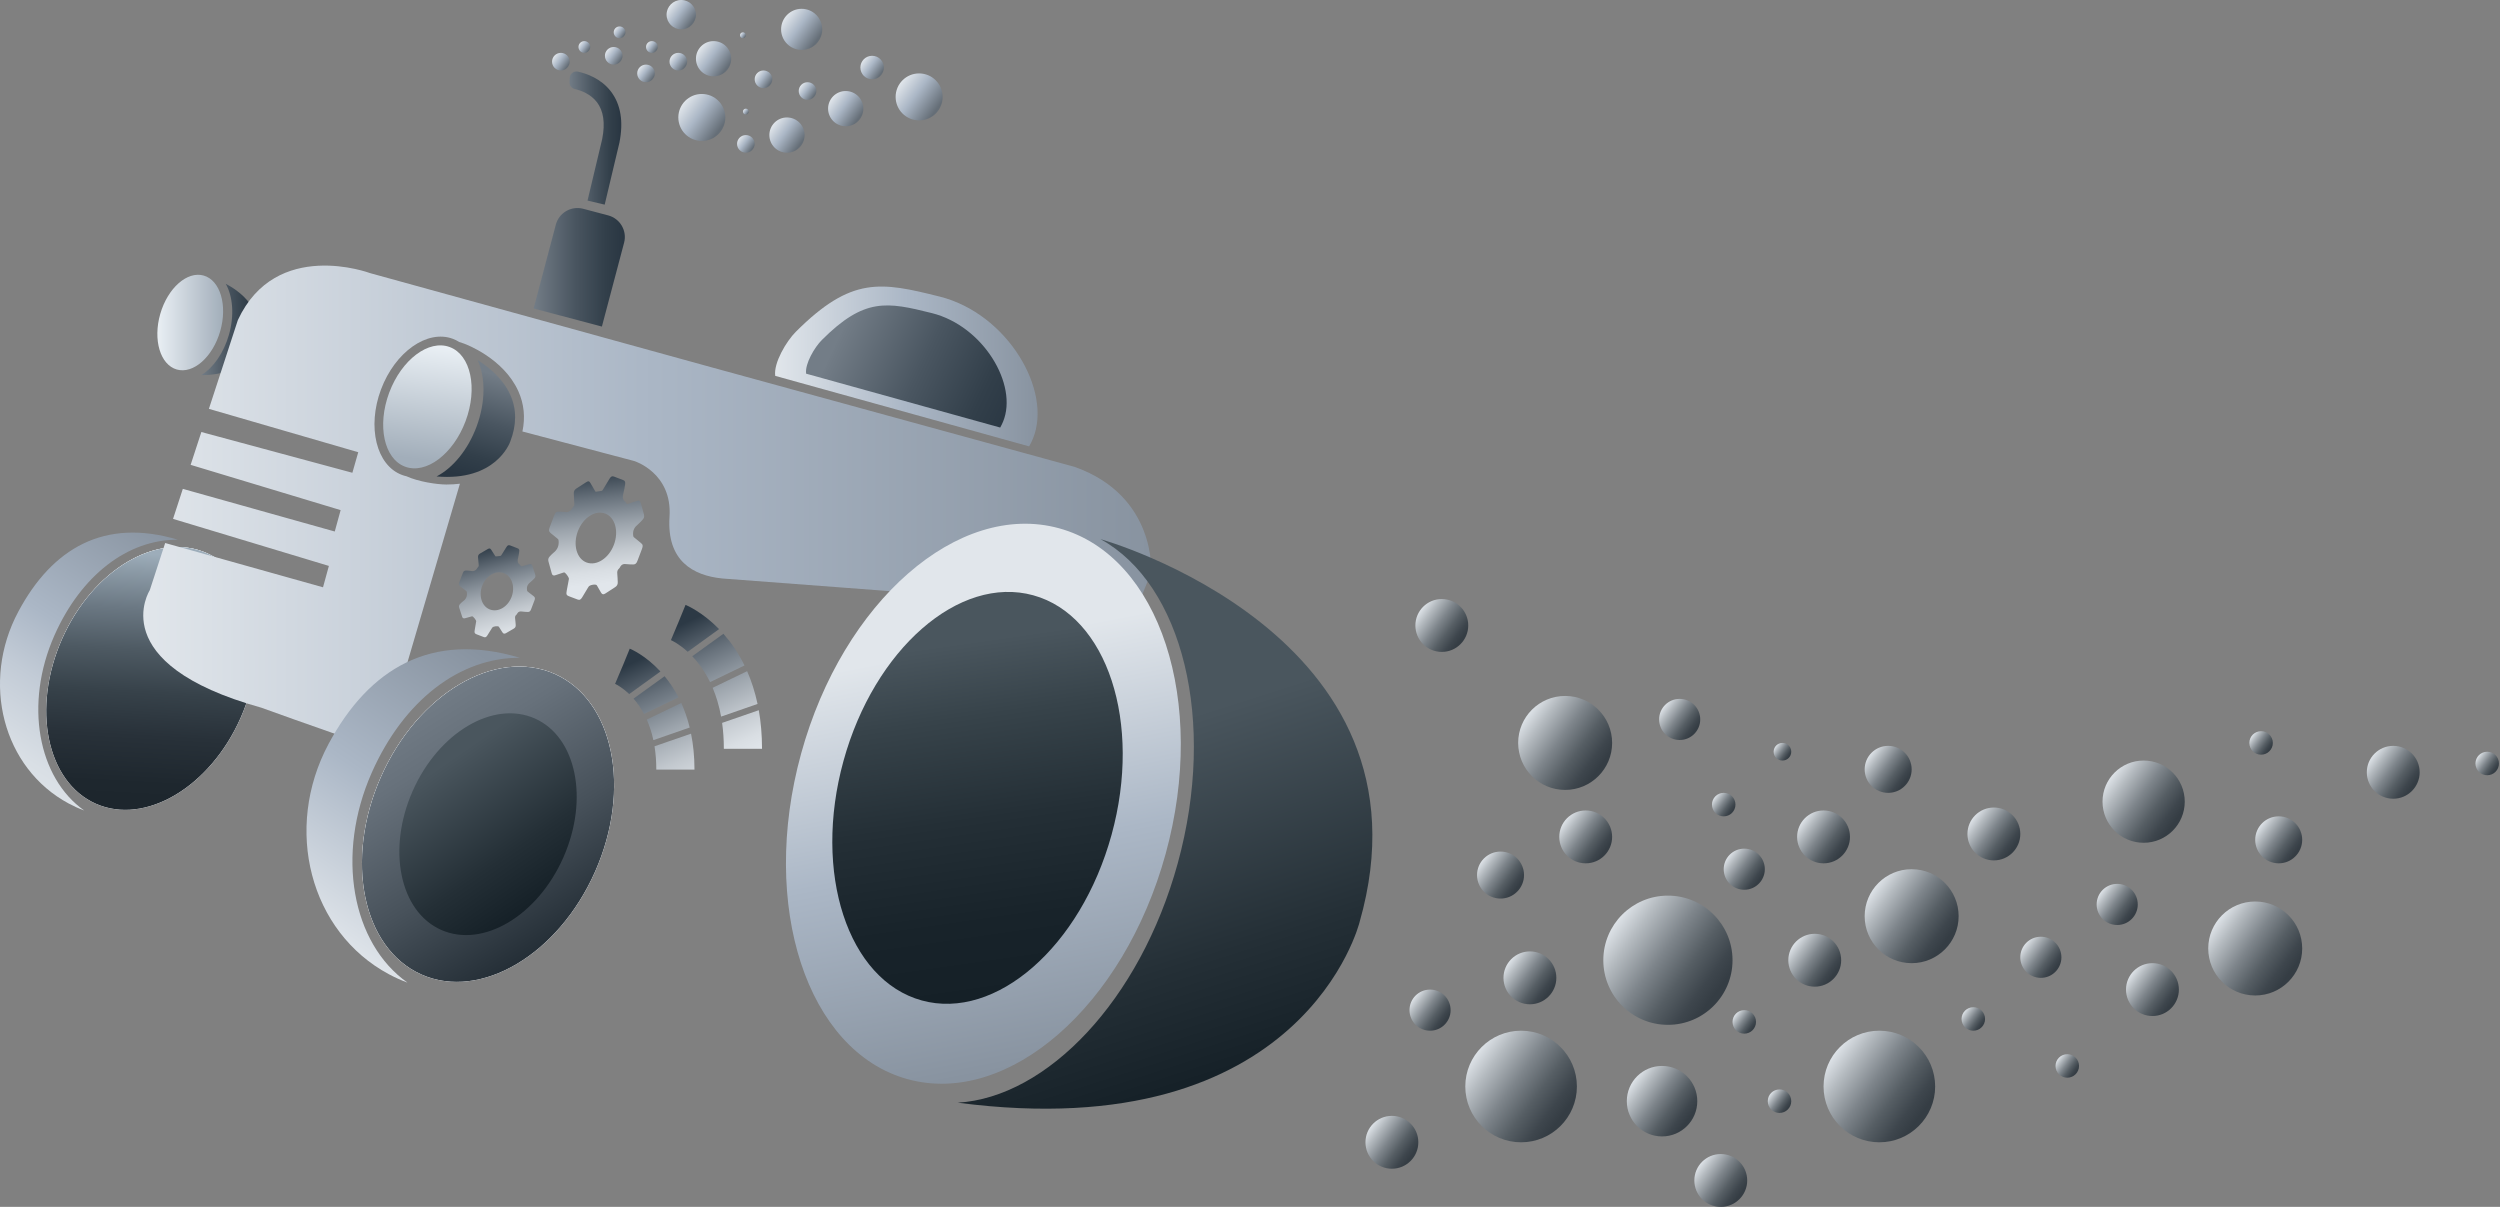 <svg width="493" height="238" viewBox="0 0 493 238" fill="none" xmlns="http://www.w3.org/2000/svg">
<rect x="0" y="0" width="493" height="238" fill="#808080" stroke="none"/>
<g clip-path="url(#clip0_1707_5310)">
<path d="M18.907 158.493C28.629 162.801 41.404 155.221 47.438 141.578C53.483 127.929 50.495 113.383 40.778 109.075C31.061 104.772 18.281 112.352 12.247 125.995C6.208 139.644 9.19 154.19 18.907 158.493Z" fill="white"/>
<path d="M18.907 158.493C28.629 162.801 41.404 155.221 47.438 141.578C53.483 127.929 50.495 113.383 40.778 109.075C31.061 104.772 18.281 112.352 12.247 125.995C6.208 139.644 9.19 154.19 18.907 158.493Z" fill="white"/>
<path d="M18.907 158.493C28.629 162.801 41.404 155.221 47.438 141.578C53.483 127.929 50.495 113.383 40.778 109.075C31.061 104.772 18.281 112.352 12.247 125.995C6.208 139.644 9.19 154.19 18.907 158.493Z" fill="url(#paint0_linear_1707_5310)"/>
<path d="M13.538 158.447C14.54 158.985 15.559 159.448 16.602 159.825C7.475 153.38 4.759 138.804 10.73 125.306C15.993 113.424 25.195 106.382 35.057 106.428C20.574 102.085 10.301 108.131 3.636 120.569C-3.846 134.542 0.584 151.504 13.538 158.447Z" fill="url(#paint1_linear_1707_5310)"/>
<path d="M86.091 93.955C97.713 94.963 100.498 87.435 100.632 87.058C101.894 83.781 101.9 80.694 100.643 77.891C99.23 74.724 96.457 72.442 94.181 71C95.767 74.423 95.773 79.316 93.966 84.163C92.264 88.714 89.317 92.27 86.091 93.955Z" fill="url(#paint2_linear_1707_5310)"/>
<path d="M88.69 68.441C92.842 69.993 94.244 76.548 91.811 83.051C89.379 89.554 84.023 93.579 79.877 92.027C75.725 90.475 74.323 83.925 76.755 77.422C79.188 70.919 84.544 66.889 88.69 68.441Z" fill="url(#paint3_linear_1707_5310)"/>
<path d="M39.717 73.965C48.646 74.04 50.32 68.128 50.401 67.833C51.165 65.256 50.986 62.899 49.862 60.838C48.594 58.504 46.342 56.929 44.518 55.968C45.931 58.487 46.232 62.216 45.143 66.026C44.118 69.599 42.08 72.489 39.717 73.965Z" fill="url(#paint4_linear_1707_5310)"/>
<path d="M40.174 54.34C43.434 55.279 44.899 60.195 43.428 65.302C41.963 70.41 38.118 73.803 34.858 72.865C31.597 71.927 30.132 67.016 31.603 61.909C33.074 56.801 36.919 53.408 40.174 54.34Z" fill="url(#paint5_linear_1707_5310)"/>
<path d="M29.533 116.394L32.573 107.083L63.698 115.815L64.856 111.599L34.125 102.323V102.317L36.053 96.404L66.015 104.813L67.173 100.597L37.593 91.668L39.707 85.194L69.489 93.231L70.647 89.178L41.195 80.625L46.905 63.119C54.433 46.905 72.963 53.854 72.963 53.854L140.136 72.384L211.942 92.073C228.156 97.864 226.998 112.92 226.998 112.92L224.056 120.245L142.453 114.078C136.662 113.499 131.45 110.603 132.029 101.917C132.608 93.231 125.08 90.915 125.08 90.915L103.023 85.089C103.608 82.316 103.342 79.663 102.23 77.173C99.288 70.618 91.824 67.873 91.494 67.752L90.55 67.439C90.156 67.184 89.739 66.976 89.299 66.814C84.25 64.926 77.897 69.414 75.129 76.814C72.361 84.215 74.22 91.772 79.264 93.654C79.553 93.764 79.843 93.851 80.138 93.914C80.144 93.92 80.15 93.926 80.156 93.92C82.454 94.98 86.178 95.547 88.019 95.547C88.969 95.547 89.861 95.49 90.695 95.391L75.274 147.902C60.849 142.951 51.538 139.557 51.538 139.557C20.268 130.871 29.533 116.394 29.533 116.394Z" fill="url(#paint6_linear_1707_5310)"/>
<path d="M115.004 41.172L119.932 42.475C122.288 43.101 123.696 45.515 123.07 47.872L118.692 64.399L105.229 60.832L109.607 44.305C110.226 41.954 112.647 40.547 115.004 41.172Z" fill="url(#paint7_linear_1707_5310)"/>
<path d="M119.242 40.356L122.149 28.131C122.983 23.951 122.409 20.54 120.435 17.992C118.483 15.473 115.669 14.5 113.943 14.124C113.15 13.95 112.397 14.541 112.351 15.351L112.241 17.366L112.339 15.635L112.31 16.162C112.27 16.811 112.698 17.407 113.335 17.552C114.534 17.83 116.451 18.507 117.707 20.146C119.022 21.854 119.369 24.304 118.75 27.425L115.86 39.557L119.242 40.356Z" fill="url(#paint8_linear_1707_5310)"/>
<path d="M152.875 74.122L202.948 88.025C203.232 87.533 203.481 87.018 203.701 86.485C207.592 77.017 198.645 61.822 185.303 58.487C173.722 55.591 167.931 54.433 156.929 65.436C155.093 67.271 152.522 71.556 152.875 74.122Z" fill="url(#paint9_linear_1707_5310)"/>
<path d="M83.12 192.172C94.782 197.337 110.105 188.246 117.349 171.881C124.599 155.511 121.02 138.057 109.358 132.892C97.701 127.732 82.373 136.824 75.129 153.189C67.884 169.559 71.463 187.012 83.12 192.172Z" fill="white"/>
<path d="M83.12 192.172C94.782 197.337 110.105 188.246 117.349 171.881C124.599 155.511 121.02 138.057 109.358 132.892C97.701 127.732 82.373 136.824 75.129 153.189C67.884 169.559 71.463 187.012 83.12 192.172Z" fill="white"/>
<path d="M83.12 192.172C94.782 197.337 110.105 188.246 117.349 171.881C124.599 155.511 121.02 138.057 109.358 132.892C97.701 127.732 82.373 136.824 75.129 153.189C67.884 169.559 71.463 187.012 83.12 192.172Z" fill="url(#paint10_linear_1707_5310)"/>
<path d="M76.681 192.114C77.88 192.757 79.107 193.313 80.352 193.77C69.402 186.04 66.147 168.557 73.311 152.361C79.623 138.104 90.666 129.661 102.496 129.713C85.124 124.501 72.801 131.757 64.804 146.68C55.823 163.444 61.139 183.787 76.681 192.114Z" fill="url(#paint11_linear_1707_5310)"/>
<path d="M87.011 183.382C95.217 187.012 105.994 180.619 111.089 169.107C116.191 157.59 113.672 145.313 105.467 141.682C97.267 138.052 86.484 144.45 81.389 155.962C76.293 167.474 78.812 179.751 87.011 183.382Z" fill="url(#paint12_linear_1707_5310)"/>
<path d="M229.863 168.384C238.115 138.387 228.716 109.642 208.866 104.181C189.015 98.721 166.234 118.612 157.982 148.608C149.73 178.604 159.129 207.35 178.979 212.81C198.83 218.271 221.611 198.38 229.863 168.384Z" fill="url(#paint13_linear_1707_5310)"/>
<path d="M188.853 217.449C257.202 226.401 268.111 181.83 268.111 181.83C284.325 125.08 217.037 106.324 217.037 106.324V106.33C233.17 115.19 239.98 142.146 232.238 170.289C224.831 197.221 206.527 216.4 188.853 217.449Z" fill="url(#paint14_linear_1707_5310)"/>
<path d="M158.968 73.687L197.239 84.313C197.453 83.937 197.644 83.543 197.812 83.138C200.789 75.899 193.95 64.289 183.752 61.741C174.898 59.529 170.474 58.643 162.066 67.051C160.665 68.447 158.702 71.724 158.968 73.687Z" fill="url(#paint15_linear_1707_5310)"/>
<path d="M142.4 142.551V142.557C142.62 144.12 142.742 145.817 142.742 147.664H150.27C150.27 144.879 150.038 142.348 149.633 140.049L142.4 142.551Z" fill="url(#paint16_linear_1707_5310)"/>
<path d="M140.535 135.631C141.224 137.258 141.809 139.14 142.202 141.312L149.389 138.816C148.873 136.395 148.167 134.247 147.333 132.353L140.535 135.631Z" fill="url(#paint17_linear_1707_5310)"/>
<path d="M136.517 129.412C137.704 130.651 138.954 132.319 140.026 134.508L146.812 131.224C145.567 128.676 144.114 126.626 142.66 124.982L136.517 129.412Z" fill="url(#paint18_linear_1707_5310)"/>
<path d="M132.306 126.233C132.312 126.238 132.323 126.244 132.341 126.25C132.607 126.372 133.968 127.026 135.618 128.532L141.803 124.061C138.514 120.691 135.462 119.394 135.19 119.278L133.765 122.764L132.306 126.233Z" fill="url(#paint19_linear_1707_5310)"/>
<path d="M136.274 144.676L129.07 147.166C129.296 148.55 129.423 150.085 129.423 151.77H136.951C136.951 149.147 136.702 146.79 136.274 144.676Z" fill="url(#paint20_linear_1707_5310)"/>
<path d="M127.542 141.902C128.063 143.072 128.515 144.41 128.845 145.95L136.008 143.466C135.568 141.665 134.994 140.061 134.34 138.625L127.542 141.902Z" fill="url(#paint21_linear_1707_5310)"/>
<path d="M124.935 137.768C125.636 138.573 126.354 139.569 127.002 140.796L133.801 137.513C132.955 135.892 132.011 134.513 131.056 133.355L124.935 137.768Z" fill="url(#paint22_linear_1707_5310)"/>
<path d="M121.294 134.861C121.305 134.867 121.317 134.872 121.34 134.878C121.595 135.006 122.735 135.579 124.079 136.876L130.24 132.423C127.293 129.226 124.432 128.016 124.189 127.912L122.764 131.398L122.73 131.473L121.294 134.861Z" fill="url(#paint23_linear_1707_5310)"/>
<path d="M109.306 101.599C109.52 101.043 109.723 100.881 110.174 100.898C110.522 100.91 110.875 100.898 111.205 100.956C111.865 101.078 112.468 100.979 112.942 100.076C112.977 100.006 113.041 99.948 113.093 99.896C113.244 99.751 113.278 99.595 113.261 99.392C113.215 98.721 113.197 98.043 113.151 97.371C113.122 96.897 113.29 96.572 113.655 96.341C114.298 95.93 114.934 95.513 115.577 95.102C116.029 94.818 116.208 94.858 116.463 95.299C116.747 95.779 117.019 96.271 117.303 96.752C117.367 96.862 117.401 97.001 117.569 96.966C117.923 96.897 118.276 96.85 118.629 96.804C118.762 96.787 118.832 96.677 118.907 96.543C119.33 95.837 119.752 95.13 120.181 94.43C120.476 93.949 120.702 93.839 121.09 93.984C121.686 94.204 122.289 94.436 122.879 94.667C123.267 94.818 123.36 95.049 123.262 95.605C123.169 96.115 123.105 96.63 122.966 97.128C122.752 97.91 122.729 98.559 123.291 98.929C123.377 98.987 123.441 99.103 123.493 99.213C123.586 99.392 123.719 99.404 123.904 99.34C124.483 99.132 125.068 98.958 125.647 98.755C126.024 98.628 126.25 98.773 126.36 99.172C126.568 99.937 126.782 100.701 126.991 101.466C127.101 101.871 126.997 102.218 126.678 102.531C126.371 102.832 126.093 103.185 125.769 103.44C125.126 103.95 124.785 104.564 124.848 105.444C124.866 105.67 124.866 105.832 125.022 105.953C125.491 106.312 125.937 106.7 126.394 107.077C126.788 107.401 126.829 107.633 126.597 108.247C126.296 109.046 125.983 109.839 125.688 110.638C125.514 111.119 125.242 111.321 124.871 111.31C124.426 111.293 123.98 111.304 123.545 111.246C123.036 111.182 122.567 111.211 122.219 111.941C122.185 112.011 122.127 112.074 122.069 112.121C121.744 112.393 121.687 112.723 121.727 113.122C121.785 113.661 121.785 114.223 121.82 114.773C121.849 115.219 121.687 115.543 121.333 115.769C120.679 116.186 120.025 116.603 119.376 117.037C118.988 117.298 118.716 117.216 118.513 116.846C118.247 116.365 117.969 115.896 117.697 115.427C117.523 115.132 116.313 115.323 116.087 115.676C116.035 115.757 115.983 115.838 115.93 115.919C115.554 116.545 115.183 117.17 114.807 117.79C114.512 118.27 114.292 118.375 113.898 118.224C113.319 118.01 112.746 117.79 112.172 117.57C111.703 117.39 111.628 117.188 111.755 116.504C111.9 115.728 112.045 114.946 112.19 114.171C112.242 113.869 111.46 112.827 111.228 112.873C111.165 112.885 111.101 112.914 111.037 112.931C110.545 113.093 110.053 113.256 109.561 113.418C109.41 113.47 109.254 113.522 109.097 113.447C108.947 113.418 108.86 113.267 108.808 113.082C108.582 112.277 108.362 111.472 108.142 110.667C108.049 110.314 108.148 109.995 108.42 109.717C108.646 109.486 108.86 109.225 109.103 109.04C109.862 108.461 110.244 107.725 110.163 106.706C110.146 106.509 110.134 106.376 110.001 106.272C109.514 105.896 109.045 105.496 108.57 105.102C108.223 104.813 108.182 104.558 108.391 103.996C108.692 103.191 108.999 102.392 109.306 101.599ZM115.687 110.928C117.662 111.646 120.059 110.082 121.061 107.43C122.063 104.761 121.299 102.004 119.341 101.269C117.384 100.528 114.981 102.079 113.962 104.737C112.937 107.413 113.718 110.215 115.687 110.928Z" fill="url(#paint24_linear_1707_5310)"/>
<path d="M91.262 113.024C91.418 112.613 91.581 112.497 91.945 112.514C92.224 112.532 92.507 112.532 92.779 112.584C93.318 112.688 93.799 112.63 94.163 111.964C94.192 111.912 94.239 111.872 94.279 111.831C94.395 111.727 94.418 111.611 94.407 111.455C94.355 110.951 94.32 110.435 94.268 109.932C94.233 109.573 94.36 109.335 94.65 109.167C95.159 108.878 95.663 108.571 96.173 108.281C96.526 108.079 96.677 108.113 96.891 108.449C97.128 108.82 97.366 109.196 97.603 109.561C97.655 109.642 97.69 109.752 97.823 109.729C98.107 109.683 98.391 109.66 98.674 109.631C98.784 109.619 98.831 109.538 98.894 109.439C99.219 108.918 99.543 108.397 99.873 107.876C100.099 107.523 100.278 107.447 100.597 107.563C101.083 107.743 101.576 107.934 102.056 108.119C102.375 108.241 102.45 108.415 102.386 108.831C102.323 109.214 102.282 109.596 102.184 109.972C102.027 110.557 102.027 111.044 102.49 111.339C102.56 111.385 102.612 111.472 102.664 111.553C102.745 111.686 102.85 111.704 103 111.657C103.463 111.518 103.927 111.397 104.396 111.258C104.697 111.171 104.882 111.287 104.98 111.588C105.166 112.167 105.357 112.746 105.548 113.325C105.646 113.632 105.571 113.893 105.322 114.118C105.085 114.338 104.865 114.593 104.61 114.779C104.106 115.149 103.846 115.601 103.915 116.267C103.932 116.44 103.938 116.562 104.066 116.655C104.454 116.933 104.824 117.24 105.201 117.535C105.525 117.79 105.565 117.963 105.392 118.415C105.166 119.006 104.934 119.596 104.714 120.193C104.587 120.546 104.372 120.697 104.071 120.679C103.712 120.656 103.353 120.65 103 120.598C102.589 120.535 102.213 120.546 101.946 121.09C101.923 121.143 101.871 121.189 101.83 121.224C101.576 121.421 101.541 121.664 101.581 121.971C101.639 122.376 101.657 122.799 101.697 123.216C101.732 123.552 101.61 123.795 101.327 123.957C100.811 124.252 100.29 124.553 99.775 124.86C99.468 125.046 99.248 124.976 99.074 124.692C98.848 124.322 98.617 123.963 98.379 123.604C98.234 123.378 97.261 123.494 97.088 123.754C97.047 123.812 97.007 123.876 96.966 123.934C96.677 124.391 96.399 124.854 96.103 125.312C95.877 125.665 95.704 125.74 95.379 125.619C94.91 125.445 94.441 125.266 93.972 125.08C93.59 124.93 93.521 124.779 93.608 124.27C93.706 123.691 93.804 123.106 93.903 122.527C93.938 122.301 93.283 121.496 93.092 121.531C93.04 121.536 92.994 121.554 92.942 121.571C92.548 121.681 92.154 121.791 91.76 121.901C91.639 121.936 91.517 121.971 91.384 121.913C91.262 121.89 91.187 121.774 91.141 121.635C90.938 121.027 90.741 120.413 90.544 119.799C90.457 119.533 90.533 119.29 90.741 119.093C90.921 118.925 91.083 118.734 91.274 118.6C91.87 118.184 92.16 117.639 92.073 116.869C92.055 116.718 92.044 116.62 91.934 116.539C91.534 116.244 91.141 115.937 90.753 115.624C90.463 115.398 90.428 115.201 90.585 114.79C90.805 114.211 91.031 113.615 91.262 113.024ZM96.636 120.199C98.246 120.789 100.145 119.672 100.886 117.697C101.633 115.711 100.944 113.62 99.352 113.018C97.754 112.416 95.854 113.522 95.096 115.497C94.331 117.489 95.026 119.614 96.636 120.199Z" fill="url(#paint25_linear_1707_5310)"/>
<path d="M219.202 164.614C225.27 142.551 218.356 121.409 203.758 117.39C189.159 113.371 172.401 128.005 166.332 150.067C160.263 172.13 167.178 193.272 181.776 197.291C196.375 201.304 213.133 186.677 219.202 164.614Z" fill="url(#paint26_linear_1707_5310)"/>
<path d="M110.603 13.898C109.643 13.898 108.865 13.12 108.865 12.161C108.865 11.201 109.643 10.423 110.603 10.423C111.562 10.423 112.34 11.201 112.34 12.161C112.34 13.12 111.562 13.898 110.603 13.898Z" fill="url(#paint27_linear_1707_5310)"/>
<path d="M121.026 12.74C120.067 12.74 119.289 11.962 119.289 11.002C119.289 10.043 120.067 9.265 121.026 9.265C121.986 9.265 122.764 10.043 122.764 11.002C122.764 11.962 121.986 12.74 121.026 12.74Z" fill="url(#paint28_linear_1707_5310)"/>
<path d="M127.396 16.214C126.436 16.214 125.658 15.436 125.658 14.477C125.658 13.517 126.436 12.74 127.396 12.74C128.355 12.74 129.133 13.517 129.133 14.477C129.133 15.436 128.355 16.214 127.396 16.214Z" fill="url(#paint29_linear_1707_5310)"/>
<path d="M150.56 17.372C149.6 17.372 148.822 16.595 148.822 15.635C148.822 14.676 149.6 13.898 150.56 13.898C151.519 13.898 152.297 14.676 152.297 15.635C152.297 16.595 151.519 17.372 150.56 17.372Z" fill="url(#paint30_linear_1707_5310)"/>
<path d="M159.245 19.689C158.286 19.689 157.508 18.911 157.508 17.951C157.508 16.992 158.286 16.214 159.245 16.214C160.205 16.214 160.982 16.992 160.982 17.951C160.982 18.911 160.205 19.689 159.245 19.689Z" fill="url(#paint31_linear_1707_5310)"/>
<path d="M171.984 15.635C170.705 15.635 169.668 14.598 169.668 13.319C169.668 12.04 170.705 11.002 171.984 11.002C173.264 11.002 174.301 12.04 174.301 13.319C174.301 14.598 173.264 15.635 171.984 15.635Z" fill="url(#paint32_linear_1707_5310)"/>
<path d="M147.085 30.112C146.126 30.112 145.348 29.334 145.348 28.375C145.348 27.415 146.126 26.637 147.085 26.637C148.044 26.637 148.822 27.415 148.822 28.375C148.822 29.334 148.044 30.112 147.085 30.112Z" fill="url(#paint33_linear_1707_5310)"/>
<path d="M133.767 13.898C132.807 13.898 132.029 13.12 132.029 12.161C132.029 11.201 132.807 10.423 133.767 10.423C134.726 10.423 135.504 11.201 135.504 12.161C135.504 13.12 134.726 13.898 133.767 13.898Z" fill="url(#paint34_linear_1707_5310)"/>
<path d="M134.345 5.791C132.746 5.791 131.449 4.494 131.449 2.895C131.449 1.296 132.746 0 134.345 0C135.944 0 137.24 1.296 137.24 2.895C137.24 4.494 135.944 5.791 134.345 5.791Z" fill="url(#paint35_linear_1707_5310)"/>
<path d="M166.774 24.9C164.855 24.9 163.299 23.345 163.299 21.426C163.299 19.507 164.855 17.951 166.774 17.951C168.692 17.951 170.248 19.507 170.248 21.426C170.248 23.345 168.692 24.9 166.774 24.9Z" fill="url(#paint36_linear_1707_5310)"/>
<path d="M181.25 23.742C178.692 23.742 176.618 21.668 176.618 19.11C176.618 16.551 178.692 14.477 181.25 14.477C183.809 14.477 185.883 16.551 185.883 19.11C185.883 21.668 183.809 23.742 181.25 23.742Z" fill="url(#paint37_linear_1707_5310)"/>
<path d="M155.192 30.112C153.273 30.112 151.717 28.556 151.717 26.637C151.717 24.719 153.273 23.163 155.192 23.163C157.11 23.163 158.666 24.719 158.666 26.637C158.666 28.556 157.11 30.112 155.192 30.112Z" fill="url(#paint38_linear_1707_5310)"/>
<path d="M158.087 9.844C155.848 9.844 154.034 8.029 154.034 5.791C154.034 3.552 155.848 1.737 158.087 1.737C160.326 1.737 162.141 3.552 162.141 5.791C162.141 8.029 160.326 9.844 158.087 9.844Z" fill="url(#paint39_linear_1707_5310)"/>
<path d="M140.715 15.056C138.796 15.056 137.241 13.5 137.241 11.582C137.241 9.663 138.796 8.107 140.715 8.107C142.634 8.107 144.189 9.663 144.189 11.582C144.189 13.5 142.634 15.056 140.715 15.056Z" fill="url(#paint40_linear_1707_5310)"/>
<path d="M138.399 27.796C135.84 27.796 133.766 25.721 133.766 23.163C133.766 20.605 135.84 18.53 138.399 18.53C140.957 18.53 143.031 20.605 143.031 23.163C143.031 25.721 140.957 27.796 138.399 27.796Z" fill="url(#paint41_linear_1707_5310)"/>
<path d="M122.184 7.528C121.544 7.528 121.025 7.009 121.025 6.37C121.025 5.73 121.544 5.212 122.184 5.212C122.823 5.212 123.342 5.73 123.342 6.37C123.342 7.009 122.823 7.528 122.184 7.528Z" fill="url(#paint42_linear_1707_5310)"/>
<path d="M128.555 10.423C127.915 10.423 127.397 9.905 127.397 9.265C127.397 8.626 127.915 8.107 128.555 8.107C129.194 8.107 129.713 8.626 129.713 9.265C129.713 9.905 129.194 10.423 128.555 10.423Z" fill="url(#paint43_linear_1707_5310)"/>
<path d="M146.505 7.528C146.185 7.528 145.926 7.269 145.926 6.949C145.926 6.629 146.185 6.37 146.505 6.37C146.825 6.37 147.084 6.629 147.084 6.949C147.084 7.269 146.825 7.528 146.505 7.528Z" fill="url(#paint44_linear_1707_5310)"/>
<path d="M147.085 22.584C146.765 22.584 146.506 22.325 146.506 22.005C146.506 21.685 146.765 21.426 147.085 21.426C147.405 21.426 147.664 21.685 147.664 22.005C147.664 22.325 147.405 22.584 147.085 22.584Z" fill="url(#paint45_linear_1707_5310)"/>
<path d="M115.236 10.423C114.597 10.423 114.078 9.905 114.078 9.265C114.078 8.626 114.597 8.107 115.236 8.107C115.876 8.107 116.395 8.626 116.395 9.265C116.395 9.905 115.876 10.423 115.236 10.423Z" fill="url(#paint46_linear_1707_5310)"/>
<path d="M299.96 225.26C293.884 225.26 288.958 220.334 288.958 214.258C288.958 208.181 293.884 203.255 299.96 203.255C306.037 203.255 310.963 208.181 310.963 214.258C310.963 220.334 306.037 225.26 299.96 225.26Z" fill="url(#paint47_linear_1707_5310)"/>
<path d="M328.915 202.097C321.879 202.097 316.175 196.394 316.175 189.358C316.175 182.322 321.879 176.618 328.915 176.618C335.951 176.618 341.654 182.322 341.654 189.358C341.654 196.394 335.951 202.097 328.915 202.097Z" fill="url(#paint48_linear_1707_5310)"/>
<path d="M308.647 155.771C303.53 155.771 299.382 151.623 299.382 146.506C299.382 141.389 303.53 137.241 308.647 137.241C313.764 137.241 317.912 141.389 317.912 146.506C317.912 151.623 313.764 155.771 308.647 155.771Z" fill="url(#paint49_linear_1707_5310)"/>
<path d="M284.325 128.555C281.447 128.555 279.114 126.221 279.114 123.343C279.114 120.465 281.447 118.131 284.325 118.131C287.204 118.131 289.537 120.465 289.537 123.343C289.537 126.221 287.204 128.555 284.325 128.555Z" fill="url(#paint50_linear_1707_5310)"/>
<path d="M295.906 177.197C293.348 177.197 291.274 175.123 291.274 172.564C291.274 170.006 293.348 167.932 295.906 167.932C298.465 167.932 300.539 170.006 300.539 172.564C300.539 175.123 298.465 177.197 295.906 177.197Z" fill="url(#paint51_linear_1707_5310)"/>
<path d="M312.7 170.248C309.822 170.248 307.489 167.915 307.489 165.036C307.489 162.158 309.822 159.825 312.7 159.825C315.579 159.825 317.912 162.158 317.912 165.036C317.912 167.915 315.579 170.248 312.7 170.248Z" fill="url(#paint52_linear_1707_5310)"/>
<path d="M331.232 145.927C328.993 145.927 327.178 144.112 327.178 141.873C327.178 139.635 328.993 137.82 331.232 137.82C333.47 137.82 335.285 139.635 335.285 141.873C335.285 144.112 333.47 145.927 331.232 145.927Z" fill="url(#paint53_linear_1707_5310)"/>
<path d="M339.916 160.983C338.637 160.983 337.6 159.946 337.6 158.667C337.6 157.387 338.637 156.35 339.916 156.35C341.195 156.35 342.232 157.387 342.232 158.667C342.232 159.946 341.195 160.983 339.916 160.983Z" fill="url(#paint54_linear_1707_5310)"/>
<path d="M351.499 149.981C350.54 149.981 349.762 149.203 349.762 148.243C349.762 147.284 350.54 146.506 351.499 146.506C352.459 146.506 353.236 147.284 353.236 148.243C353.236 149.203 352.459 149.981 351.499 149.981Z" fill="url(#paint55_linear_1707_5310)"/>
<path d="M372.346 156.35C369.787 156.35 367.713 154.276 367.713 151.718C367.713 149.159 369.787 147.085 372.346 147.085C374.904 147.085 376.979 149.159 376.979 151.718C376.979 154.276 374.904 156.35 372.346 156.35Z" fill="url(#paint56_linear_1707_5310)"/>
<path d="M359.605 170.248C356.726 170.248 354.393 167.915 354.393 165.036C354.393 162.158 356.726 159.825 359.605 159.825C362.483 159.825 364.816 162.158 364.816 165.036C364.816 167.915 362.483 170.248 359.605 170.248Z" fill="url(#paint57_linear_1707_5310)"/>
<path d="M343.97 175.46C341.731 175.46 339.916 173.645 339.916 171.406C339.916 169.168 341.731 167.353 343.97 167.353C346.209 167.353 348.023 169.168 348.023 171.406C348.023 173.645 346.209 175.46 343.97 175.46Z" fill="url(#paint58_linear_1707_5310)"/>
<path d="M357.868 194.569C354.99 194.569 352.657 192.236 352.657 189.358C352.657 186.479 354.99 184.146 357.868 184.146C360.747 184.146 363.08 186.479 363.08 189.358C363.08 192.236 360.747 194.569 357.868 194.569Z" fill="url(#paint59_linear_1707_5310)"/>
<path d="M370.609 225.26C364.532 225.26 359.606 220.334 359.606 214.258C359.606 208.181 364.532 203.255 370.609 203.255C376.685 203.255 381.611 208.181 381.611 214.258C381.611 220.334 376.685 225.26 370.609 225.26Z" fill="url(#paint60_linear_1707_5310)"/>
<path d="M376.977 189.937C371.86 189.937 367.712 185.789 367.712 180.672C367.712 175.555 371.86 171.406 376.977 171.406C382.094 171.406 386.242 175.555 386.242 180.672C386.242 185.789 382.094 189.937 376.977 189.937Z" fill="url(#paint61_linear_1707_5310)"/>
<path d="M393.193 169.669C390.314 169.669 387.981 167.336 387.981 164.457C387.981 161.579 390.314 159.246 393.193 159.246C396.071 159.246 398.404 161.579 398.404 164.457C398.404 167.336 396.071 169.669 393.193 169.669Z" fill="url(#paint62_linear_1707_5310)"/>
<path d="M402.456 192.832C400.218 192.832 398.403 191.017 398.403 188.779C398.403 186.54 400.218 184.725 402.456 184.725C404.695 184.725 406.51 186.54 406.51 188.779C406.51 191.017 404.695 192.832 402.456 192.832Z" fill="url(#paint63_linear_1707_5310)"/>
<path d="M417.513 182.409C415.274 182.409 413.459 180.594 413.459 178.355C413.459 176.117 415.274 174.302 417.513 174.302C419.752 174.302 421.566 176.117 421.566 178.355C421.566 180.594 419.752 182.409 417.513 182.409Z" fill="url(#paint64_linear_1707_5310)"/>
<path d="M424.462 200.36C421.584 200.36 419.25 198.027 419.25 195.148C419.25 192.27 421.584 189.937 424.462 189.937C427.34 189.937 429.674 192.27 429.674 195.148C429.674 198.027 427.34 200.36 424.462 200.36Z" fill="url(#paint65_linear_1707_5310)"/>
<path d="M449.362 170.248C446.803 170.248 444.729 168.174 444.729 165.616C444.729 163.057 446.803 160.983 449.362 160.983C451.92 160.983 453.994 163.057 453.994 165.616C453.994 168.174 451.92 170.248 449.362 170.248Z" fill="url(#paint66_linear_1707_5310)"/>
<path d="M422.725 166.195C418.248 166.195 414.618 162.565 414.618 158.088C414.618 153.61 418.248 149.981 422.725 149.981C427.202 149.981 430.832 153.61 430.832 158.088C430.832 162.565 427.202 166.195 422.725 166.195Z" fill="url(#paint67_linear_1707_5310)"/>
<path d="M445.889 148.822C444.61 148.822 443.572 147.785 443.572 146.506C443.572 145.227 444.61 144.19 445.889 144.19C447.168 144.19 448.205 145.227 448.205 146.506C448.205 147.785 447.168 148.822 445.889 148.822Z" fill="url(#paint68_linear_1707_5310)"/>
<path d="M444.729 196.307C439.612 196.307 435.464 192.158 435.464 187.041C435.464 181.924 439.612 177.776 444.729 177.776C449.846 177.776 453.994 181.924 453.994 187.041C453.994 192.158 449.846 196.307 444.729 196.307Z" fill="url(#paint69_linear_1707_5310)"/>
<path d="M471.947 157.509C469.068 157.509 466.735 155.175 466.735 152.297C466.735 149.419 469.068 147.085 471.947 147.085C474.825 147.085 477.158 149.419 477.158 152.297C477.158 155.175 474.825 157.509 471.947 157.509Z" fill="url(#paint70_linear_1707_5310)"/>
<path d="M490.477 152.876C489.197 152.876 488.16 151.839 488.16 150.56C488.16 149.28 489.197 148.243 490.477 148.243C491.756 148.243 492.793 149.28 492.793 150.56C492.793 151.839 491.756 152.876 490.477 152.876Z" fill="url(#paint71_linear_1707_5310)"/>
<path d="M343.971 203.835C342.692 203.835 341.655 202.798 341.655 201.518C341.655 200.239 342.692 199.202 343.971 199.202C345.25 199.202 346.287 200.239 346.287 201.518C346.287 202.798 345.25 203.835 343.971 203.835Z" fill="url(#paint72_linear_1707_5310)"/>
<path d="M350.92 219.47C349.641 219.47 348.604 218.433 348.604 217.153C348.604 215.874 349.641 214.837 350.92 214.837C352.199 214.837 353.236 215.874 353.236 217.153C353.236 218.433 352.199 219.47 350.92 219.47Z" fill="url(#paint73_linear_1707_5310)"/>
<path d="M389.139 203.255C387.86 203.255 386.822 202.218 386.822 200.939C386.822 199.66 387.86 198.623 389.139 198.623C390.418 198.623 391.455 199.66 391.455 200.939C391.455 202.218 390.418 203.255 389.139 203.255Z" fill="url(#paint74_linear_1707_5310)"/>
<path d="M407.668 212.521C406.389 212.521 405.352 211.484 405.352 210.204C405.352 208.925 406.389 207.888 407.668 207.888C408.947 207.888 409.984 208.925 409.984 210.204C409.984 211.484 408.947 212.521 407.668 212.521Z" fill="url(#paint75_linear_1707_5310)"/>
<path d="M327.756 224.102C323.918 224.102 320.807 220.991 320.807 217.153C320.807 213.316 323.918 210.204 327.756 210.204C331.594 210.204 334.705 213.316 334.705 217.153C334.705 220.991 331.594 224.102 327.756 224.102Z" fill="url(#paint76_linear_1707_5310)"/>
<path d="M339.337 238C336.459 238 334.125 235.667 334.125 232.788C334.125 229.91 336.459 227.577 339.337 227.577C342.215 227.577 344.549 229.91 344.549 232.788C344.549 235.667 342.215 238 339.337 238Z" fill="url(#paint77_linear_1707_5310)"/>
<path d="M274.482 230.472C271.603 230.472 269.27 228.139 269.27 225.26C269.27 222.382 271.603 220.049 274.482 220.049C277.36 220.049 279.693 222.382 279.693 225.26C279.693 228.139 277.36 230.472 274.482 230.472Z" fill="url(#paint78_linear_1707_5310)"/>
<path d="M301.698 198.044C298.82 198.044 296.487 195.71 296.487 192.832C296.487 189.954 298.82 187.62 301.698 187.62C304.577 187.62 306.91 189.954 306.91 192.832C306.91 195.71 304.577 198.044 301.698 198.044Z" fill="url(#paint79_linear_1707_5310)"/>
<path d="M282.009 203.255C279.77 203.255 277.955 201.441 277.955 199.202C277.955 196.963 279.77 195.148 282.009 195.148C284.248 195.148 286.062 196.963 286.062 199.202C286.062 201.441 284.248 203.255 282.009 203.255Z" fill="url(#paint80_linear_1707_5310)"/>
</g>
<defs>
<linearGradient id="paint0_linear_1707_5310" x1="28.05" y1="165.621" x2="31.224" y2="109.362" gradientUnits="userSpaceOnUse">
<stop stop-color="#1B242B"/>
<stop offset="0.196" stop-color="#1E272E"/>
<stop offset="0.362" stop-color="#283139"/>
<stop offset="0.517" stop-color="#37424A"/>
<stop offset="0.666" stop-color="#4E5A63"/>
<stop offset="0.809" stop-color="#6B7883"/>
<stop offset="0.947" stop-color="#8E9DA9"/>
<stop offset="1" stop-color="#9DADBA"/>
</linearGradient>
<linearGradient id="paint1_linear_1707_5310" x1="33.39" y1="104.186" x2="-0.84" y2="156.946" gradientUnits="userSpaceOnUse">
<stop stop-color="#8893A0"/>
<stop offset="0.439" stop-color="#ABB7C6"/>
<stop offset="0.621" stop-color="#C2CBD6"/>
<stop offset="0.854" stop-color="#D9DFE5"/>
<stop offset="1" stop-color="#E1E6EB"/>
</linearGradient>
<linearGradient id="paint2_linear_1707_5310" x1="92.375" y1="94.13" x2="98.037" y2="74.056" gradientUnits="userSpaceOnUse">
<stop stop-color="#293642"/>
<stop offset="0.211" stop-color="#323F4A"/>
<stop offset="0.553" stop-color="#4A5661"/>
<stop offset="0.983" stop-color="#717B85"/>
<stop offset="1" stop-color="#737D87"/>
</linearGradient>
<linearGradient id="paint3_linear_1707_5310" x1="83.006" y1="90.619" x2="85.751" y2="68.314" gradientUnits="userSpaceOnUse">
<stop stop-color="#A2AEBA"/>
<stop offset="1" stop-color="#E9EFF4"/>
</linearGradient>
<linearGradient id="paint4_linear_1707_5310" x1="50.867" y1="64.966" x2="39.719" y2="64.966" gradientUnits="userSpaceOnUse">
<stop stop-color="#293642"/>
<stop offset="0.211" stop-color="#323F4A"/>
<stop offset="0.553" stop-color="#4A5661"/>
<stop offset="0.983" stop-color="#717B85"/>
<stop offset="1" stop-color="#737D87"/>
</linearGradient>
<linearGradient id="paint5_linear_1707_5310" x1="44" y1="63.605" x2="31.036" y2="63.605" gradientUnits="userSpaceOnUse">
<stop stop-color="#A2AEBA"/>
<stop offset="1" stop-color="#E9EFF4"/>
</linearGradient>
<linearGradient id="paint6_linear_1707_5310" x1="227.016" y1="100.138" x2="28.25" y2="100.138" gradientUnits="userSpaceOnUse">
<stop stop-color="#8893A0"/>
<stop offset="0.506" stop-color="#ABB7C6"/>
<stop offset="1" stop-color="#E1E6EB"/>
</linearGradient>
<linearGradient id="paint7_linear_1707_5310" x1="123.216" y1="52.714" x2="105.225" y2="52.714" gradientUnits="userSpaceOnUse">
<stop stop-color="#293642"/>
<stop offset="0.211" stop-color="#323F4A"/>
<stop offset="0.553" stop-color="#4A5661"/>
<stop offset="0.983" stop-color="#717B85"/>
<stop offset="1" stop-color="#737D87"/>
</linearGradient>
<linearGradient id="paint8_linear_1707_5310" x1="122.521" y1="27.228" x2="112.243" y2="27.228" gradientUnits="userSpaceOnUse">
<stop stop-color="#293642"/>
<stop offset="0.211" stop-color="#323F4A"/>
<stop offset="0.553" stop-color="#4A5661"/>
<stop offset="0.983" stop-color="#717B85"/>
<stop offset="1" stop-color="#737D87"/>
</linearGradient>
<linearGradient id="paint9_linear_1707_5310" x1="204.617" y1="72.267" x2="152.842" y2="72.267" gradientUnits="userSpaceOnUse">
<stop stop-color="#8893A0"/>
<stop offset="0.506" stop-color="#ABB7C6"/>
<stop offset="1" stop-color="#E1E6EB"/>
</linearGradient>
<linearGradient id="paint10_linear_1707_5310" x1="112.2" y1="188.07" x2="81.316" y2="138.655" gradientUnits="userSpaceOnUse">
<stop stop-color="#1E2830"/>
<stop offset="0.409" stop-color="#47515A"/>
<stop offset="0.791" stop-color="#67717B"/>
<stop offset="1" stop-color="#737D87"/>
</linearGradient>
<linearGradient id="paint11_linear_1707_5310" x1="98.796" y1="131.643" x2="62.508" y2="184.661" gradientUnits="userSpaceOnUse">
<stop stop-color="#8893A0"/>
<stop offset="0.506" stop-color="#ABB7C6"/>
<stop offset="1" stop-color="#E1E6EB"/>
</linearGradient>
<linearGradient id="paint12_linear_1707_5310" x1="107.177" y1="178.282" x2="87.875" y2="150.486" gradientUnits="userSpaceOnUse">
<stop stop-color="#141F26"/>
<stop offset="0.353" stop-color="#242F36"/>
<stop offset="1" stop-color="#4A565E"/>
</linearGradient>
<linearGradient id="paint13_linear_1707_5310" x1="203.81" y1="209.857" x2="188.025" y2="127.842" gradientUnits="userSpaceOnUse">
<stop stop-color="#8893A0"/>
<stop offset="0.506" stop-color="#ABB7C6"/>
<stop offset="1" stop-color="#E1E6EB"/>
</linearGradient>
<linearGradient id="paint14_linear_1707_5310" x1="238.769" y1="215.43" x2="216.807" y2="146.798" gradientUnits="userSpaceOnUse">
<stop stop-color="#141F26"/>
<stop offset="0.353" stop-color="#242F36"/>
<stop offset="1" stop-color="#4A565E"/>
</linearGradient>
<linearGradient id="paint15_linear_1707_5310" x1="201.04" y1="81.49" x2="166.038" y2="65.019" gradientUnits="userSpaceOnUse">
<stop stop-color="#293642"/>
<stop offset="0.211" stop-color="#323F4A"/>
<stop offset="0.553" stop-color="#4A5661"/>
<stop offset="0.983" stop-color="#717B85"/>
<stop offset="1" stop-color="#737D87"/>
</linearGradient>
<linearGradient id="paint16_linear_1707_5310" x1="135.952" y1="122.406" x2="148.477" y2="148.657" gradientUnits="userSpaceOnUse">
<stop stop-color="#2C3945"/>
<stop offset="0.252" stop-color="#68727C"/>
<stop offset="0.502" stop-color="#9CA4AC"/>
<stop offset="0.718" stop-color="#C2C8CE"/>
<stop offset="0.891" stop-color="#D9DEE3"/>
<stop offset="1" stop-color="#E1E6EB"/>
</linearGradient>
<linearGradient id="paint17_linear_1707_5310" x1="137.526" y1="121.655" x2="150.051" y2="147.906" gradientUnits="userSpaceOnUse">
<stop stop-color="#2C3945"/>
<stop offset="0.252" stop-color="#68727C"/>
<stop offset="0.502" stop-color="#9CA4AC"/>
<stop offset="0.718" stop-color="#C2C8CE"/>
<stop offset="0.891" stop-color="#D9DEE3"/>
<stop offset="1" stop-color="#E1E6EB"/>
</linearGradient>
<linearGradient id="paint18_linear_1707_5310" x1="137.53" y1="121.653" x2="150.055" y2="147.904" gradientUnits="userSpaceOnUse">
<stop stop-color="#2C3945"/>
<stop offset="0.252" stop-color="#68727C"/>
<stop offset="0.502" stop-color="#9CA4AC"/>
<stop offset="0.718" stop-color="#C2C8CE"/>
<stop offset="0.891" stop-color="#D9DEE3"/>
<stop offset="1" stop-color="#E1E6EB"/>
</linearGradient>
<linearGradient id="paint19_linear_1707_5310" x1="135.785" y1="122.486" x2="148.31" y2="148.737" gradientUnits="userSpaceOnUse">
<stop stop-color="#2C3945"/>
<stop offset="0.252" stop-color="#68727C"/>
<stop offset="0.502" stop-color="#9CA4AC"/>
<stop offset="0.718" stop-color="#C2C8CE"/>
<stop offset="0.891" stop-color="#D9DEE3"/>
<stop offset="1" stop-color="#E1E6EB"/>
</linearGradient>
<linearGradient id="paint20_linear_1707_5310" x1="124.748" y1="130.69" x2="137.273" y2="157.8" gradientUnits="userSpaceOnUse">
<stop stop-color="#2C3945"/>
<stop offset="0.252" stop-color="#68727C"/>
<stop offset="0.502" stop-color="#9CA4AC"/>
<stop offset="0.718" stop-color="#C2C8CE"/>
<stop offset="0.891" stop-color="#D9DEE3"/>
<stop offset="1" stop-color="#E1E6EB"/>
</linearGradient>
<linearGradient id="paint21_linear_1707_5310" x1="125.973" y1="130.125" x2="138.498" y2="157.234" gradientUnits="userSpaceOnUse">
<stop stop-color="#2C3945"/>
<stop offset="0.252" stop-color="#68727C"/>
<stop offset="0.502" stop-color="#9CA4AC"/>
<stop offset="0.718" stop-color="#C2C8CE"/>
<stop offset="0.891" stop-color="#D9DEE3"/>
<stop offset="1" stop-color="#E1E6EB"/>
</linearGradient>
<linearGradient id="paint22_linear_1707_5310" x1="125.909" y1="130.154" x2="138.434" y2="157.263" gradientUnits="userSpaceOnUse">
<stop stop-color="#2C3945"/>
<stop offset="0.252" stop-color="#68727C"/>
<stop offset="0.502" stop-color="#9CA4AC"/>
<stop offset="0.718" stop-color="#C2C8CE"/>
<stop offset="0.891" stop-color="#D9DEE3"/>
<stop offset="1" stop-color="#E1E6EB"/>
</linearGradient>
<linearGradient id="paint23_linear_1707_5310" x1="124.464" y1="130.822" x2="136.989" y2="157.931" gradientUnits="userSpaceOnUse">
<stop stop-color="#2C3945"/>
<stop offset="0.252" stop-color="#68727C"/>
<stop offset="0.502" stop-color="#9CA4AC"/>
<stop offset="0.718" stop-color="#C2C8CE"/>
<stop offset="0.891" stop-color="#D9DEE3"/>
<stop offset="1" stop-color="#E1E6EB"/>
</linearGradient>
<linearGradient id="paint24_linear_1707_5310" x1="116.044" y1="92.733" x2="118.617" y2="115.124" gradientUnits="userSpaceOnUse">
<stop stop-color="#2C3945"/>
<stop offset="0.252" stop-color="#68727C"/>
<stop offset="0.502" stop-color="#9CA4AC"/>
<stop offset="0.718" stop-color="#C2C8CE"/>
<stop offset="0.891" stop-color="#D9DEE3"/>
<stop offset="1" stop-color="#E1E6EB"/>
</linearGradient>
<linearGradient id="paint25_linear_1707_5310" x1="95.673" y1="107.746" x2="100.563" y2="126.019" gradientUnits="userSpaceOnUse">
<stop stop-color="#2C3945"/>
<stop offset="0.252" stop-color="#68727C"/>
<stop offset="0.502" stop-color="#9CA4AC"/>
<stop offset="0.718" stop-color="#C2C8CE"/>
<stop offset="0.891" stop-color="#D9DEE3"/>
<stop offset="1" stop-color="#E1E6EB"/>
</linearGradient>
<linearGradient id="paint26_linear_1707_5310" x1="199.096" y1="201.476" x2="188.407" y2="126.937" gradientUnits="userSpaceOnUse">
<stop stop-color="#141F26"/>
<stop offset="0.266" stop-color="#18232A"/>
<stop offset="0.535" stop-color="#242F36"/>
<stop offset="0.804" stop-color="#37434A"/>
<stop offset="1" stop-color="#4A565E"/>
</linearGradient>
<linearGradient id="paint27_linear_1707_5310" x1="111.871" y1="13.093" x2="109.201" y2="11.13" gradientUnits="userSpaceOnUse">
<stop stop-color="#656E77"/>
<stop offset="0.562" stop-color="#ABB7C6"/>
<stop offset="1" stop-color="#E1E6EB"/>
</linearGradient>
<linearGradient id="paint28_linear_1707_5310" x1="122.295" y1="11.935" x2="119.625" y2="9.972" gradientUnits="userSpaceOnUse">
<stop stop-color="#656E77"/>
<stop offset="0.562" stop-color="#ABB7C6"/>
<stop offset="1" stop-color="#E1E6EB"/>
</linearGradient>
<linearGradient id="paint29_linear_1707_5310" x1="128.664" y1="15.409" x2="125.994" y2="13.447" gradientUnits="userSpaceOnUse">
<stop stop-color="#656E77"/>
<stop offset="0.562" stop-color="#ABB7C6"/>
<stop offset="1" stop-color="#E1E6EB"/>
</linearGradient>
<linearGradient id="paint30_linear_1707_5310" x1="151.828" y1="16.567" x2="149.158" y2="14.605" gradientUnits="userSpaceOnUse">
<stop stop-color="#656E77"/>
<stop offset="0.562" stop-color="#ABB7C6"/>
<stop offset="1" stop-color="#E1E6EB"/>
</linearGradient>
<linearGradient id="paint31_linear_1707_5310" x1="160.514" y1="18.884" x2="157.843" y2="16.921" gradientUnits="userSpaceOnUse">
<stop stop-color="#656E77"/>
<stop offset="0.562" stop-color="#ABB7C6"/>
<stop offset="1" stop-color="#E1E6EB"/>
</linearGradient>
<linearGradient id="paint32_linear_1707_5310" x1="173.676" y1="14.562" x2="170.115" y2="11.945" gradientUnits="userSpaceOnUse">
<stop stop-color="#656E77"/>
<stop offset="0.562" stop-color="#ABB7C6"/>
<stop offset="1" stop-color="#E1E6EB"/>
</linearGradient>
<linearGradient id="paint33_linear_1707_5310" x1="148.353" y1="29.307" x2="145.683" y2="27.345" gradientUnits="userSpaceOnUse">
<stop stop-color="#656E77"/>
<stop offset="0.562" stop-color="#ABB7C6"/>
<stop offset="1" stop-color="#E1E6EB"/>
</linearGradient>
<linearGradient id="paint34_linear_1707_5310" x1="135.035" y1="13.093" x2="132.365" y2="11.13" gradientUnits="userSpaceOnUse">
<stop stop-color="#656E77"/>
<stop offset="0.562" stop-color="#ABB7C6"/>
<stop offset="1" stop-color="#E1E6EB"/>
</linearGradient>
<linearGradient id="paint35_linear_1707_5310" x1="136.459" y1="4.449" x2="132.009" y2="1.178" gradientUnits="userSpaceOnUse">
<stop stop-color="#656E77"/>
<stop offset="0.562" stop-color="#ABB7C6"/>
<stop offset="1" stop-color="#E1E6EB"/>
</linearGradient>
<linearGradient id="paint36_linear_1707_5310" x1="169.31" y1="23.29" x2="163.97" y2="19.365" gradientUnits="userSpaceOnUse">
<stop stop-color="#656E77"/>
<stop offset="0.562" stop-color="#ABB7C6"/>
<stop offset="1" stop-color="#E1E6EB"/>
</linearGradient>
<linearGradient id="paint37_linear_1707_5310" x1="184.633" y1="21.595" x2="177.512" y2="16.362" gradientUnits="userSpaceOnUse">
<stop stop-color="#656E77"/>
<stop offset="0.562" stop-color="#ABB7C6"/>
<stop offset="1" stop-color="#E1E6EB"/>
</linearGradient>
<linearGradient id="paint38_linear_1707_5310" x1="157.728" y1="28.502" x2="152.388" y2="24.577" gradientUnits="userSpaceOnUse">
<stop stop-color="#656E77"/>
<stop offset="0.562" stop-color="#ABB7C6"/>
<stop offset="1" stop-color="#E1E6EB"/>
</linearGradient>
<linearGradient id="paint39_linear_1707_5310" x1="161.047" y1="7.966" x2="154.816" y2="3.387" gradientUnits="userSpaceOnUse">
<stop stop-color="#656E77"/>
<stop offset="0.562" stop-color="#ABB7C6"/>
<stop offset="1" stop-color="#E1E6EB"/>
</linearGradient>
<linearGradient id="paint40_linear_1707_5310" x1="143.252" y1="13.446" x2="137.911" y2="9.521" gradientUnits="userSpaceOnUse">
<stop stop-color="#656E77"/>
<stop offset="0.562" stop-color="#ABB7C6"/>
<stop offset="1" stop-color="#E1E6EB"/>
</linearGradient>
<linearGradient id="paint41_linear_1707_5310" x1="141.781" y1="25.649" x2="134.661" y2="20.416" gradientUnits="userSpaceOnUse">
<stop stop-color="#656E77"/>
<stop offset="0.562" stop-color="#ABB7C6"/>
<stop offset="1" stop-color="#E1E6EB"/>
</linearGradient>
<linearGradient id="paint42_linear_1707_5310" x1="123.029" y1="6.991" x2="121.249" y2="5.683" gradientUnits="userSpaceOnUse">
<stop stop-color="#656E77"/>
<stop offset="0.562" stop-color="#ABB7C6"/>
<stop offset="1" stop-color="#E1E6EB"/>
</linearGradient>
<linearGradient id="paint43_linear_1707_5310" x1="129.4" y1="9.887" x2="127.62" y2="8.578" gradientUnits="userSpaceOnUse">
<stop stop-color="#656E77"/>
<stop offset="0.562" stop-color="#ABB7C6"/>
<stop offset="1" stop-color="#E1E6EB"/>
</linearGradient>
<linearGradient id="paint44_linear_1707_5310" x1="146.928" y1="7.26" x2="146.038" y2="6.606" gradientUnits="userSpaceOnUse">
<stop stop-color="#656E77"/>
<stop offset="0.562" stop-color="#ABB7C6"/>
<stop offset="1" stop-color="#E1E6EB"/>
</linearGradient>
<linearGradient id="paint45_linear_1707_5310" x1="147.508" y1="22.316" x2="146.618" y2="21.662" gradientUnits="userSpaceOnUse">
<stop stop-color="#656E77"/>
<stop offset="0.562" stop-color="#ABB7C6"/>
<stop offset="1" stop-color="#E1E6EB"/>
</linearGradient>
<linearGradient id="paint46_linear_1707_5310" x1="116.082" y1="9.887" x2="114.302" y2="8.578" gradientUnits="userSpaceOnUse">
<stop stop-color="#656E77"/>
<stop offset="0.562" stop-color="#ABB7C6"/>
<stop offset="1" stop-color="#E1E6EB"/>
</linearGradient>
<linearGradient id="paint47_linear_1707_5310" x1="309.124" y1="220.992" x2="290.823" y2="207.543" gradientUnits="userSpaceOnUse">
<stop offset="0.067" stop-color="#353D44"/>
<stop offset="0.172" stop-color="#3E464D"/>
<stop offset="0.345" stop-color="#565E64"/>
<stop offset="0.564" stop-color="#7E858B"/>
<stop offset="0.817" stop-color="#B5BBC0"/>
<stop offset="1" stop-color="#E1E6EB"/>
</linearGradient>
<linearGradient id="paint48_linear_1707_5310" x1="339.525" y1="197.156" x2="318.335" y2="181.582" gradientUnits="userSpaceOnUse">
<stop offset="0.067" stop-color="#353D44"/>
<stop offset="0.172" stop-color="#3E464D"/>
<stop offset="0.345" stop-color="#565E64"/>
<stop offset="0.564" stop-color="#7E858B"/>
<stop offset="0.817" stop-color="#B5BBC0"/>
<stop offset="1" stop-color="#E1E6EB"/>
</linearGradient>
<linearGradient id="paint49_linear_1707_5310" x1="316.363" y1="152.177" x2="300.952" y2="140.851" gradientUnits="userSpaceOnUse">
<stop offset="0.067" stop-color="#353D44"/>
<stop offset="0.172" stop-color="#3E464D"/>
<stop offset="0.345" stop-color="#565E64"/>
<stop offset="0.564" stop-color="#7E858B"/>
<stop offset="0.817" stop-color="#B5BBC0"/>
<stop offset="1" stop-color="#E1E6EB"/>
</linearGradient>
<linearGradient id="paint50_linear_1707_5310" x1="288.666" y1="126.533" x2="279.997" y2="120.162" gradientUnits="userSpaceOnUse">
<stop offset="0.067" stop-color="#353D44"/>
<stop offset="0.172" stop-color="#3E464D"/>
<stop offset="0.345" stop-color="#565E64"/>
<stop offset="0.564" stop-color="#7E858B"/>
<stop offset="0.817" stop-color="#B5BBC0"/>
<stop offset="1" stop-color="#E1E6EB"/>
</linearGradient>
<linearGradient id="paint51_linear_1707_5310" x1="299.765" y1="175.4" x2="292.059" y2="169.737" gradientUnits="userSpaceOnUse">
<stop offset="0.067" stop-color="#353D44"/>
<stop offset="0.172" stop-color="#3E464D"/>
<stop offset="0.345" stop-color="#565E64"/>
<stop offset="0.564" stop-color="#7E858B"/>
<stop offset="0.817" stop-color="#B5BBC0"/>
<stop offset="1" stop-color="#E1E6EB"/>
</linearGradient>
<linearGradient id="paint52_linear_1707_5310" x1="317.041" y1="168.227" x2="308.372" y2="161.856" gradientUnits="userSpaceOnUse">
<stop offset="0.067" stop-color="#353D44"/>
<stop offset="0.172" stop-color="#3E464D"/>
<stop offset="0.345" stop-color="#565E64"/>
<stop offset="0.564" stop-color="#7E858B"/>
<stop offset="0.817" stop-color="#B5BBC0"/>
<stop offset="1" stop-color="#E1E6EB"/>
</linearGradient>
<linearGradient id="paint53_linear_1707_5310" x1="334.608" y1="144.355" x2="327.865" y2="139.399" gradientUnits="userSpaceOnUse">
<stop offset="0.067" stop-color="#353D44"/>
<stop offset="0.172" stop-color="#3E464D"/>
<stop offset="0.345" stop-color="#565E64"/>
<stop offset="0.564" stop-color="#7E858B"/>
<stop offset="0.817" stop-color="#B5BBC0"/>
<stop offset="1" stop-color="#E1E6EB"/>
</linearGradient>
<linearGradient id="paint54_linear_1707_5310" x1="341.845" y1="160.085" x2="337.992" y2="157.253" gradientUnits="userSpaceOnUse">
<stop offset="0.067" stop-color="#353D44"/>
<stop offset="0.172" stop-color="#3E464D"/>
<stop offset="0.345" stop-color="#565E64"/>
<stop offset="0.564" stop-color="#7E858B"/>
<stop offset="0.817" stop-color="#B5BBC0"/>
<stop offset="1" stop-color="#E1E6EB"/>
</linearGradient>
<linearGradient id="paint55_linear_1707_5310" x1="352.946" y1="149.307" x2="350.056" y2="147.183" gradientUnits="userSpaceOnUse">
<stop offset="0.067" stop-color="#353D44"/>
<stop offset="0.172" stop-color="#3E464D"/>
<stop offset="0.345" stop-color="#565E64"/>
<stop offset="0.564" stop-color="#7E858B"/>
<stop offset="0.817" stop-color="#B5BBC0"/>
<stop offset="1" stop-color="#E1E6EB"/>
</linearGradient>
<linearGradient id="paint56_linear_1707_5310" x1="376.204" y1="154.553" x2="368.499" y2="148.89" gradientUnits="userSpaceOnUse">
<stop offset="0.067" stop-color="#353D44"/>
<stop offset="0.172" stop-color="#3E464D"/>
<stop offset="0.345" stop-color="#565E64"/>
<stop offset="0.564" stop-color="#7E858B"/>
<stop offset="0.817" stop-color="#B5BBC0"/>
<stop offset="1" stop-color="#E1E6EB"/>
</linearGradient>
<linearGradient id="paint57_linear_1707_5310" x1="363.945" y1="168.227" x2="355.277" y2="161.856" gradientUnits="userSpaceOnUse">
<stop offset="0.067" stop-color="#353D44"/>
<stop offset="0.172" stop-color="#3E464D"/>
<stop offset="0.345" stop-color="#565E64"/>
<stop offset="0.564" stop-color="#7E858B"/>
<stop offset="0.817" stop-color="#B5BBC0"/>
<stop offset="1" stop-color="#E1E6EB"/>
</linearGradient>
<linearGradient id="paint58_linear_1707_5310" x1="347.346" y1="173.887" x2="340.604" y2="168.932" gradientUnits="userSpaceOnUse">
<stop offset="0.067" stop-color="#353D44"/>
<stop offset="0.172" stop-color="#3E464D"/>
<stop offset="0.345" stop-color="#565E64"/>
<stop offset="0.564" stop-color="#7E858B"/>
<stop offset="0.817" stop-color="#B5BBC0"/>
<stop offset="1" stop-color="#E1E6EB"/>
</linearGradient>
<linearGradient id="paint59_linear_1707_5310" x1="362.209" y1="192.548" x2="353.54" y2="186.177" gradientUnits="userSpaceOnUse">
<stop offset="0.067" stop-color="#353D44"/>
<stop offset="0.172" stop-color="#3E464D"/>
<stop offset="0.345" stop-color="#565E64"/>
<stop offset="0.564" stop-color="#7E858B"/>
<stop offset="0.817" stop-color="#B5BBC0"/>
<stop offset="1" stop-color="#E1E6EB"/>
</linearGradient>
<linearGradient id="paint60_linear_1707_5310" x1="379.772" y1="220.992" x2="361.472" y2="207.543" gradientUnits="userSpaceOnUse">
<stop offset="0.067" stop-color="#353D44"/>
<stop offset="0.172" stop-color="#3E464D"/>
<stop offset="0.345" stop-color="#565E64"/>
<stop offset="0.564" stop-color="#7E858B"/>
<stop offset="0.817" stop-color="#B5BBC0"/>
<stop offset="1" stop-color="#E1E6EB"/>
</linearGradient>
<linearGradient id="paint61_linear_1707_5310" x1="384.693" y1="186.343" x2="369.282" y2="175.017" gradientUnits="userSpaceOnUse">
<stop offset="0.067" stop-color="#353D44"/>
<stop offset="0.172" stop-color="#3E464D"/>
<stop offset="0.345" stop-color="#565E64"/>
<stop offset="0.564" stop-color="#7E858B"/>
<stop offset="0.817" stop-color="#B5BBC0"/>
<stop offset="1" stop-color="#E1E6EB"/>
</linearGradient>
<linearGradient id="paint62_linear_1707_5310" x1="397.533" y1="167.647" x2="388.864" y2="161.276" gradientUnits="userSpaceOnUse">
<stop offset="0.067" stop-color="#353D44"/>
<stop offset="0.172" stop-color="#3E464D"/>
<stop offset="0.345" stop-color="#565E64"/>
<stop offset="0.564" stop-color="#7E858B"/>
<stop offset="0.817" stop-color="#B5BBC0"/>
<stop offset="1" stop-color="#E1E6EB"/>
</linearGradient>
<linearGradient id="paint63_linear_1707_5310" x1="405.832" y1="191.26" x2="399.09" y2="186.305" gradientUnits="userSpaceOnUse">
<stop offset="0.067" stop-color="#353D44"/>
<stop offset="0.172" stop-color="#3E464D"/>
<stop offset="0.345" stop-color="#565E64"/>
<stop offset="0.564" stop-color="#7E858B"/>
<stop offset="0.817" stop-color="#B5BBC0"/>
<stop offset="1" stop-color="#E1E6EB"/>
</linearGradient>
<linearGradient id="paint64_linear_1707_5310" x1="420.889" y1="180.836" x2="414.147" y2="175.881" gradientUnits="userSpaceOnUse">
<stop offset="0.067" stop-color="#353D44"/>
<stop offset="0.172" stop-color="#3E464D"/>
<stop offset="0.345" stop-color="#565E64"/>
<stop offset="0.564" stop-color="#7E858B"/>
<stop offset="0.817" stop-color="#B5BBC0"/>
<stop offset="1" stop-color="#E1E6EB"/>
</linearGradient>
<linearGradient id="paint65_linear_1707_5310" x1="428.803" y1="198.338" x2="420.134" y2="191.967" gradientUnits="userSpaceOnUse">
<stop offset="0.067" stop-color="#353D44"/>
<stop offset="0.172" stop-color="#3E464D"/>
<stop offset="0.345" stop-color="#565E64"/>
<stop offset="0.564" stop-color="#7E858B"/>
<stop offset="0.817" stop-color="#B5BBC0"/>
<stop offset="1" stop-color="#E1E6EB"/>
</linearGradient>
<linearGradient id="paint66_linear_1707_5310" x1="453.22" y1="168.451" x2="445.514" y2="162.788" gradientUnits="userSpaceOnUse">
<stop offset="0.067" stop-color="#353D44"/>
<stop offset="0.172" stop-color="#3E464D"/>
<stop offset="0.345" stop-color="#565E64"/>
<stop offset="0.564" stop-color="#7E858B"/>
<stop offset="0.817" stop-color="#B5BBC0"/>
<stop offset="1" stop-color="#E1E6EB"/>
</linearGradient>
<linearGradient id="paint67_linear_1707_5310" x1="429.477" y1="163.05" x2="415.992" y2="153.139" gradientUnits="userSpaceOnUse">
<stop offset="0.067" stop-color="#353D44"/>
<stop offset="0.172" stop-color="#3E464D"/>
<stop offset="0.345" stop-color="#565E64"/>
<stop offset="0.564" stop-color="#7E858B"/>
<stop offset="0.817" stop-color="#B5BBC0"/>
<stop offset="1" stop-color="#E1E6EB"/>
</linearGradient>
<linearGradient id="paint68_linear_1707_5310" x1="447.818" y1="147.924" x2="443.965" y2="145.092" gradientUnits="userSpaceOnUse">
<stop offset="0.067" stop-color="#353D44"/>
<stop offset="0.172" stop-color="#3E464D"/>
<stop offset="0.345" stop-color="#565E64"/>
<stop offset="0.564" stop-color="#7E858B"/>
<stop offset="0.817" stop-color="#B5BBC0"/>
<stop offset="1" stop-color="#E1E6EB"/>
</linearGradient>
<linearGradient id="paint69_linear_1707_5310" x1="452.445" y1="192.713" x2="437.034" y2="181.386" gradientUnits="userSpaceOnUse">
<stop offset="0.067" stop-color="#353D44"/>
<stop offset="0.172" stop-color="#3E464D"/>
<stop offset="0.345" stop-color="#565E64"/>
<stop offset="0.564" stop-color="#7E858B"/>
<stop offset="0.817" stop-color="#B5BBC0"/>
<stop offset="1" stop-color="#E1E6EB"/>
</linearGradient>
<linearGradient id="paint70_linear_1707_5310" x1="476.287" y1="155.487" x2="467.618" y2="149.116" gradientUnits="userSpaceOnUse">
<stop offset="0.067" stop-color="#353D44"/>
<stop offset="0.172" stop-color="#3E464D"/>
<stop offset="0.345" stop-color="#565E64"/>
<stop offset="0.564" stop-color="#7E858B"/>
<stop offset="0.817" stop-color="#B5BBC0"/>
<stop offset="1" stop-color="#E1E6EB"/>
</linearGradient>
<linearGradient id="paint71_linear_1707_5310" x1="492.406" y1="151.977" x2="488.553" y2="149.146" gradientUnits="userSpaceOnUse">
<stop offset="0.067" stop-color="#353D44"/>
<stop offset="0.172" stop-color="#3E464D"/>
<stop offset="0.345" stop-color="#565E64"/>
<stop offset="0.564" stop-color="#7E858B"/>
<stop offset="0.817" stop-color="#B5BBC0"/>
<stop offset="1" stop-color="#E1E6EB"/>
</linearGradient>
<linearGradient id="paint72_linear_1707_5310" x1="345.9" y1="202.936" x2="342.047" y2="200.105" gradientUnits="userSpaceOnUse">
<stop offset="0.067" stop-color="#353D44"/>
<stop offset="0.172" stop-color="#3E464D"/>
<stop offset="0.345" stop-color="#565E64"/>
<stop offset="0.564" stop-color="#7E858B"/>
<stop offset="0.817" stop-color="#B5BBC0"/>
<stop offset="1" stop-color="#E1E6EB"/>
</linearGradient>
<linearGradient id="paint73_linear_1707_5310" x1="352.849" y1="218.571" x2="348.996" y2="215.74" gradientUnits="userSpaceOnUse">
<stop offset="0.067" stop-color="#353D44"/>
<stop offset="0.172" stop-color="#3E464D"/>
<stop offset="0.345" stop-color="#565E64"/>
<stop offset="0.564" stop-color="#7E858B"/>
<stop offset="0.817" stop-color="#B5BBC0"/>
<stop offset="1" stop-color="#E1E6EB"/>
</linearGradient>
<linearGradient id="paint74_linear_1707_5310" x1="391.068" y1="202.357" x2="387.215" y2="199.525" gradientUnits="userSpaceOnUse">
<stop offset="0.067" stop-color="#353D44"/>
<stop offset="0.172" stop-color="#3E464D"/>
<stop offset="0.345" stop-color="#565E64"/>
<stop offset="0.564" stop-color="#7E858B"/>
<stop offset="0.817" stop-color="#B5BBC0"/>
<stop offset="1" stop-color="#E1E6EB"/>
</linearGradient>
<linearGradient id="paint75_linear_1707_5310" x1="409.597" y1="211.622" x2="405.744" y2="208.791" gradientUnits="userSpaceOnUse">
<stop offset="0.067" stop-color="#353D44"/>
<stop offset="0.172" stop-color="#3E464D"/>
<stop offset="0.345" stop-color="#565E64"/>
<stop offset="0.564" stop-color="#7E858B"/>
<stop offset="0.817" stop-color="#B5BBC0"/>
<stop offset="1" stop-color="#E1E6EB"/>
</linearGradient>
<linearGradient id="paint76_linear_1707_5310" x1="333.544" y1="221.407" x2="321.985" y2="212.912" gradientUnits="userSpaceOnUse">
<stop offset="0.067" stop-color="#353D44"/>
<stop offset="0.172" stop-color="#3E464D"/>
<stop offset="0.345" stop-color="#565E64"/>
<stop offset="0.564" stop-color="#7E858B"/>
<stop offset="0.817" stop-color="#B5BBC0"/>
<stop offset="1" stop-color="#E1E6EB"/>
</linearGradient>
<linearGradient id="paint77_linear_1707_5310" x1="343.678" y1="235.978" x2="335.009" y2="229.607" gradientUnits="userSpaceOnUse">
<stop offset="0.067" stop-color="#353D44"/>
<stop offset="0.172" stop-color="#3E464D"/>
<stop offset="0.345" stop-color="#565E64"/>
<stop offset="0.564" stop-color="#7E858B"/>
<stop offset="0.817" stop-color="#B5BBC0"/>
<stop offset="1" stop-color="#E1E6EB"/>
</linearGradient>
<linearGradient id="paint78_linear_1707_5310" x1="278.822" y1="228.45" x2="270.153" y2="222.079" gradientUnits="userSpaceOnUse">
<stop offset="0.067" stop-color="#353D44"/>
<stop offset="0.172" stop-color="#3E464D"/>
<stop offset="0.345" stop-color="#565E64"/>
<stop offset="0.564" stop-color="#7E858B"/>
<stop offset="0.817" stop-color="#B5BBC0"/>
<stop offset="1" stop-color="#E1E6EB"/>
</linearGradient>
<linearGradient id="paint79_linear_1707_5310" x1="306.039" y1="196.022" x2="297.37" y2="189.651" gradientUnits="userSpaceOnUse">
<stop offset="0.067" stop-color="#353D44"/>
<stop offset="0.172" stop-color="#3E464D"/>
<stop offset="0.345" stop-color="#565E64"/>
<stop offset="0.564" stop-color="#7E858B"/>
<stop offset="0.817" stop-color="#B5BBC0"/>
<stop offset="1" stop-color="#E1E6EB"/>
</linearGradient>
<linearGradient id="paint80_linear_1707_5310" x1="285.385" y1="201.683" x2="278.643" y2="196.728" gradientUnits="userSpaceOnUse">
<stop offset="0.067" stop-color="#353D44"/>
<stop offset="0.172" stop-color="#3E464D"/>
<stop offset="0.345" stop-color="#565E64"/>
<stop offset="0.564" stop-color="#7E858B"/>
<stop offset="0.817" stop-color="#B5BBC0"/>
<stop offset="1" stop-color="#E1E6EB"/>
</linearGradient>
<clipPath id="clip0_1707_5310">
<rect width="492.793" height="238" fill="white" transform="matrix(-1 0 0 1 492.793 0)"/>
</clipPath>
</defs>
</svg>
